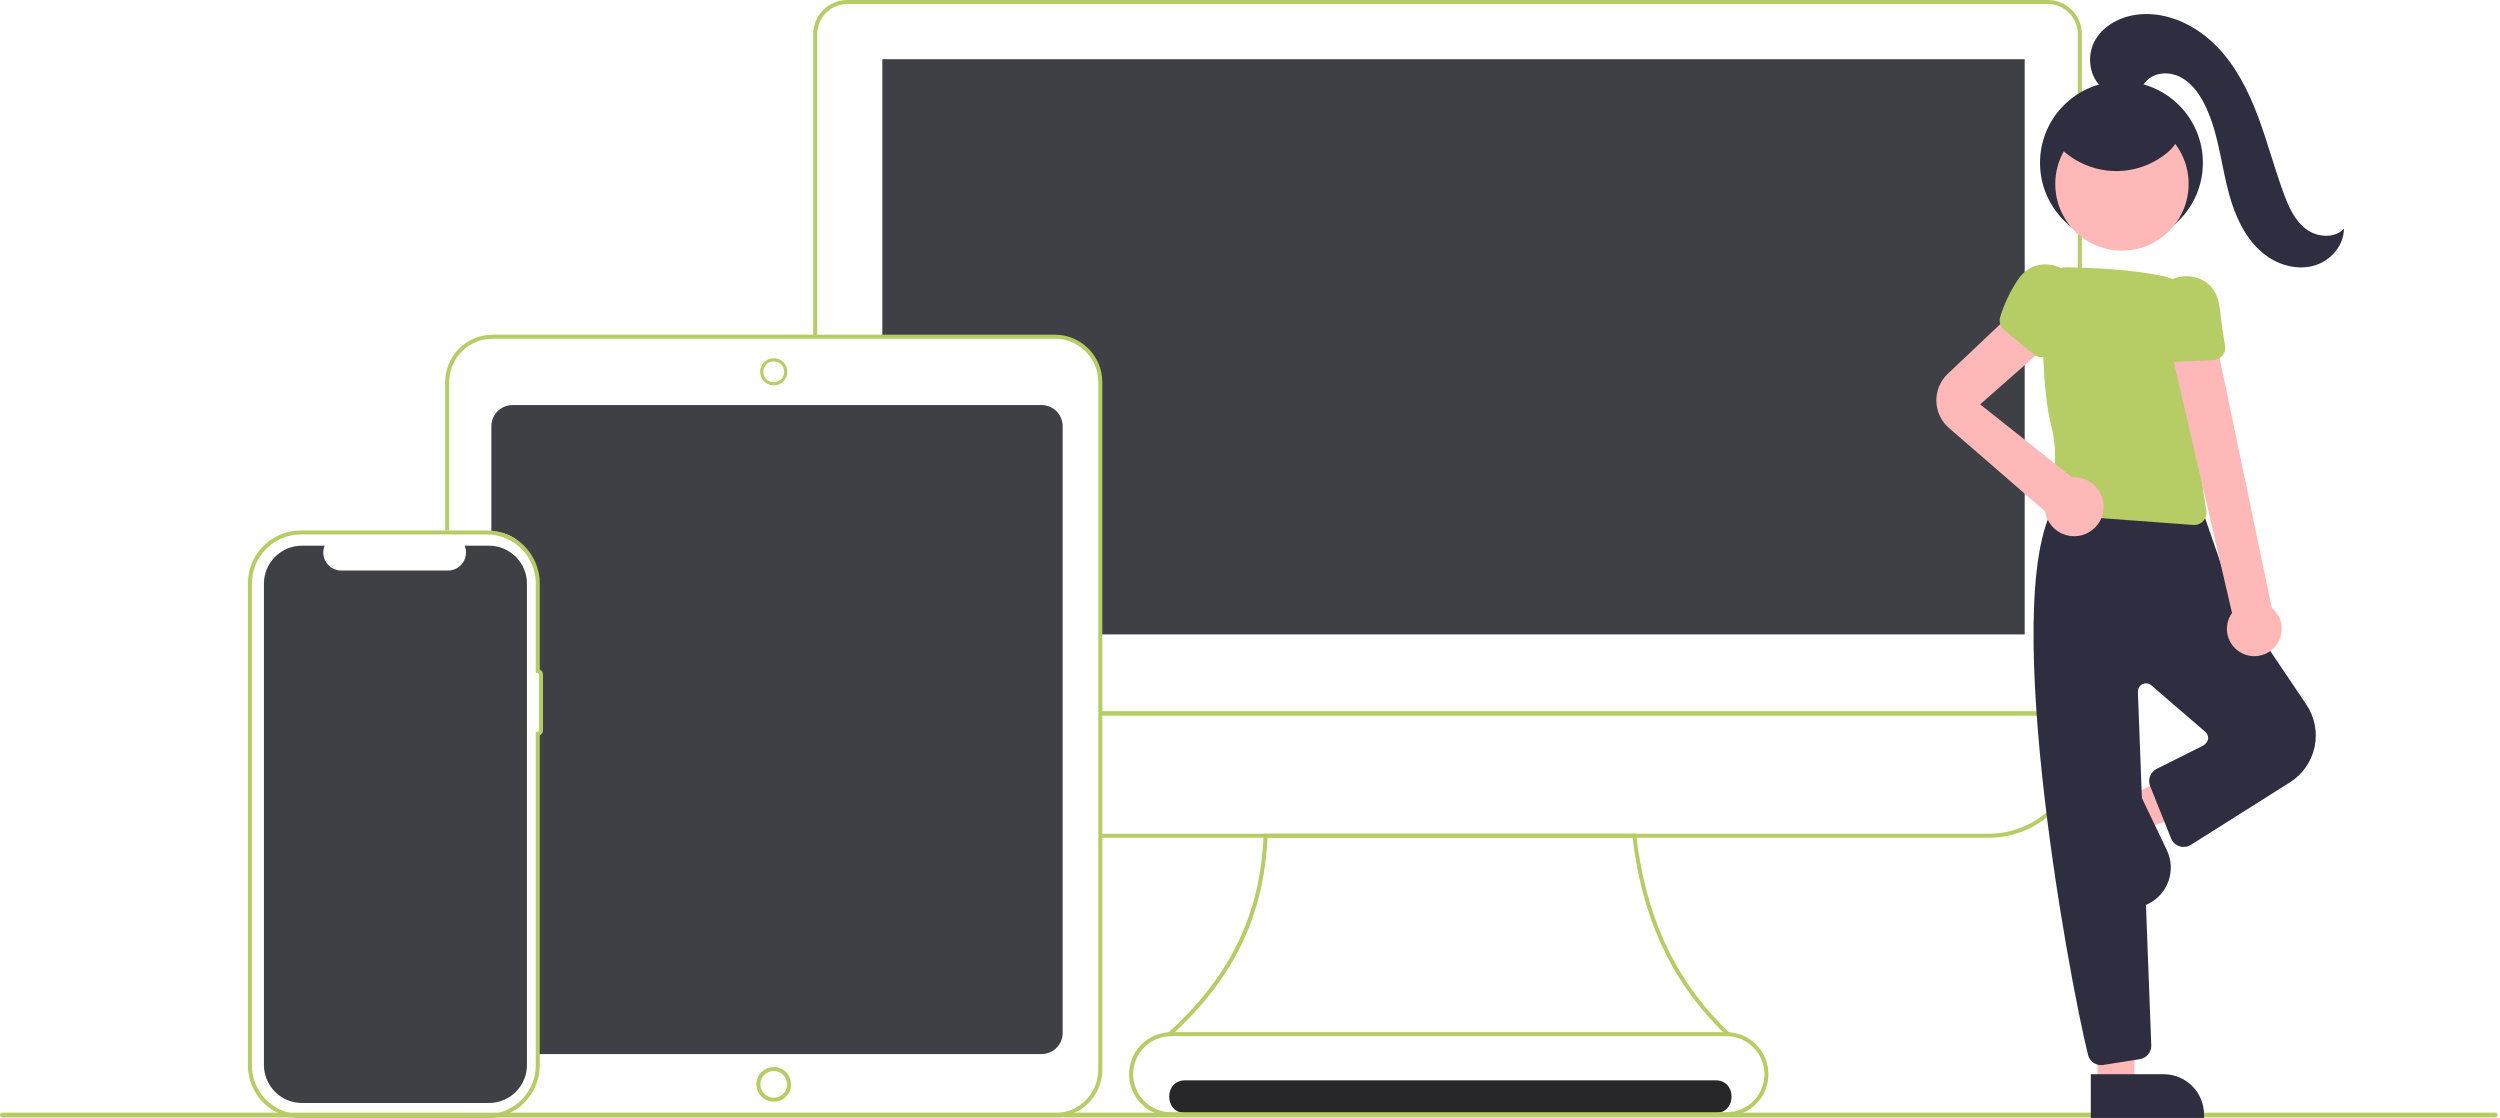 <svg width="921" height="412" viewBox="0 0 921 412" fill="none" xmlns="http://www.w3.org/2000/svg">
<g clip-path="url(#clip0_235_93)">
<path d="M436.527 410H632.117C639.839 410 639.851 398 632.117 398H436.527C428.805 398 428.792 410 436.527 410Z" fill="#27272A"/>
<path d="M383.72 149.231H188.786C186.727 149.234 184.753 150.053 183.297 151.509C181.841 152.965 181.022 154.939 181.019 156.998V195.724C190.743 195.952 197.054 203.976 198.584 213.717V248.823H199.322C199.439 248.824 199.552 248.87 199.635 248.953C199.718 249.036 199.765 249.149 199.765 249.266V267.947C199.765 268.064 199.718 268.177 199.635 268.26C199.552 268.343 199.439 268.39 199.322 268.39H198.584V381.3C198.584 383.78 198.559 388.306 198.559 388.306H383.72C385.779 388.304 387.753 387.485 389.209 386.029C390.665 384.572 391.484 382.598 391.487 380.539V156.998C391.484 154.939 390.665 152.965 389.209 151.509C387.753 150.053 385.779 149.234 383.72 149.231Z" fill="#3F3F46"/>
<path d="M745.899 21.81V233.711H404.969V140.415C404.965 136.179 403.28 132.118 400.284 129.122C397.289 126.127 393.227 124.442 388.991 124.438H325.052V21.81H745.899Z" fill="#3F3F46"/>
<path d="M766.949 263.583H405.35V262.107H765.473V12.552C765.469 9.615 764.301 6.8 762.225 4.724C760.149 2.648 757.334 1.48 754.398 1.477H312.139C309.203 1.48 306.388 2.648 304.311 4.724C302.235 6.8 301.067 9.615 301.064 12.552V123.481H299.587V12.552C299.591 9.224 300.915 6.033 303.268 3.68C305.621 1.327 308.811 0.004 312.139 0H754.398C757.725 0.004 760.916 1.327 763.269 3.68C765.622 6.033 766.946 9.224 766.949 12.552V263.583Z" fill="#B6CC64"/>
<path d="M732.687 308.621H405.35V307.145H732.687C741.379 307.135 749.713 303.678 755.859 297.531C762.006 291.385 765.463 283.051 765.473 274.359V263.583H405.35V262.107H766.949V274.359C766.939 283.443 763.326 292.152 756.903 298.575C750.48 304.998 741.771 308.611 732.687 308.621Z" fill="#B6CC64"/>
<path d="M635.539 380.978C617.291 363.456 605.287 340.593 601.428 308.621H466.939C465.571 338.533 453.643 360.966 432.126 380.899L429.853 380.978C452.052 360.86 464.28 338.262 465.494 307.854L465.522 307.145H602.742L602.818 307.798C606.608 340.311 618.863 363.321 637.56 380.859L635.539 380.978Z" fill="#B6CC64"/>
<path d="M388.634 411.524H181.461V410.048H388.634C392.87 410.043 396.931 408.358 399.926 405.363C402.922 402.368 404.606 398.307 404.611 394.071V140.754C404.606 136.519 402.922 132.458 399.926 129.462C396.931 126.467 392.87 124.782 388.634 124.778H181.461C177.225 124.782 173.164 126.467 170.169 129.462C167.174 132.458 165.489 136.519 165.484 140.754V195.422H164.008V140.754C164.013 136.127 165.854 131.691 169.126 128.419C172.398 125.147 176.834 123.306 181.461 123.301H388.634C393.262 123.306 397.698 125.147 400.97 128.419C404.242 131.691 406.083 136.127 406.088 140.754V394.071C406.083 398.698 404.242 403.134 400.97 406.406C397.698 409.678 393.262 411.519 388.634 411.524Z" fill="#B6CC64"/>
<path d="M285.048 141.983C284.057 141.983 283.089 141.689 282.266 141.139C281.443 140.589 280.801 139.807 280.422 138.892C280.043 137.977 279.944 136.971 280.137 135.999C280.33 135.028 280.807 134.136 281.507 133.436C282.208 132.736 283.1 132.259 284.071 132.066C285.042 131.872 286.049 131.972 286.964 132.35C287.878 132.729 288.66 133.371 289.21 134.194C289.761 135.018 290.054 135.986 290.054 136.976C290.053 138.303 289.525 139.576 288.586 140.515C287.648 141.453 286.375 141.981 285.048 141.983ZM285.048 133.127C284.286 133.127 283.542 133.352 282.909 133.775C282.276 134.198 281.783 134.8 281.491 135.503C281.2 136.206 281.124 136.98 281.272 137.727C281.421 138.474 281.787 139.16 282.326 139.698C282.864 140.236 283.55 140.603 284.297 140.752C285.043 140.9 285.817 140.824 286.521 140.532C287.224 140.241 287.825 139.748 288.248 139.115C288.671 138.482 288.897 137.737 288.897 136.976C288.896 135.955 288.49 134.977 287.768 134.255C287.047 133.534 286.068 133.128 285.048 133.127Z" fill="#B6CC64"/>
<path d="M285.048 405.864C283.784 405.864 282.549 405.49 281.498 404.788C280.448 404.086 279.629 403.088 279.145 401.921C278.662 400.753 278.535 399.469 278.782 398.23C279.028 396.991 279.637 395.852 280.53 394.959C281.424 394.065 282.562 393.457 283.801 393.21C285.04 392.964 286.325 393.09 287.492 393.574C288.66 394.057 289.657 394.876 290.359 395.927C291.061 396.977 291.436 398.212 291.436 399.476C291.434 401.17 290.76 402.793 289.563 403.991C288.365 405.189 286.741 405.862 285.048 405.864ZM285.048 394.564C284.076 394.564 283.127 394.852 282.319 395.392C281.511 395.932 280.881 396.699 280.51 397.596C280.138 398.494 280.041 399.482 280.23 400.434C280.42 401.387 280.888 402.262 281.575 402.949C282.261 403.636 283.137 404.104 284.089 404.293C285.042 404.483 286.03 404.386 286.927 404.014C287.825 403.642 288.592 403.012 289.132 402.205C289.671 401.397 289.959 400.447 289.959 399.476C289.958 398.174 289.44 396.925 288.519 396.004C287.598 395.084 286.35 394.566 285.048 394.564Z" fill="#B6CC64"/>
<path d="M179.381 411.952H110.801C105.638 411.946 100.688 409.893 97.037 406.242C93.387 402.591 91.333 397.642 91.327 392.479V214.895C91.333 209.732 93.387 204.782 97.037 201.132C100.688 197.481 105.638 195.428 110.801 195.422H179.381C184.544 195.428 189.493 197.481 193.144 201.132C196.795 204.782 198.848 209.732 198.854 214.895V246.674C199.204 246.82 199.502 247.067 199.713 247.382C199.923 247.697 200.035 248.068 200.036 248.447L200.036 269.125C200.035 269.504 199.923 269.874 199.713 270.189C199.502 270.505 199.204 270.751 198.854 270.897V392.479C198.848 397.642 196.794 402.592 193.144 406.242C189.493 409.893 184.543 411.946 179.381 411.952ZM110.801 196.898C106.029 196.904 101.455 198.802 98.081 202.175C94.707 205.549 92.809 210.123 92.804 214.895V392.479C92.809 397.25 94.707 401.824 98.081 405.198C101.455 408.572 106.029 410.47 110.801 410.475H179.381C184.152 410.47 188.726 408.572 192.1 405.198C195.474 401.825 197.372 397.25 197.377 392.479V269.568H198.116C198.233 269.568 198.346 269.521 198.429 269.438C198.512 269.355 198.559 269.242 198.559 269.125L198.559 248.447C198.559 248.329 198.512 248.216 198.429 248.133C198.346 248.05 198.233 248.003 198.116 248.003H197.377V214.895C197.372 210.123 195.474 205.549 192.1 202.175C188.726 198.802 184.152 196.904 179.381 196.898H110.801Z" fill="#B6CC64"/>
<path d="M180.137 201.034H171.185C171.596 202.043 171.754 203.138 171.642 204.223C171.531 205.307 171.155 206.348 170.547 207.252C169.939 208.157 169.118 208.898 168.156 209.411C167.194 209.923 166.12 210.192 165.03 210.192H125.742C124.652 210.192 123.578 209.923 122.617 209.411C121.655 208.898 120.833 208.157 120.225 207.252C119.617 206.348 119.241 205.307 119.13 204.223C119.019 203.138 119.176 202.043 119.588 201.034H111.226C107.516 201.034 103.957 202.508 101.333 205.132C98.709 207.756 97.235 211.314 97.235 215.025V392.349C97.235 396.059 98.709 399.618 101.333 402.242C103.957 404.866 107.516 406.34 111.226 406.34H180.137C183.847 406.34 187.406 404.866 190.03 402.242C192.654 399.618 194.128 396.059 194.128 392.349V215.025C194.128 211.314 192.654 207.756 190.03 205.132C187.406 202.508 183.847 201.034 180.137 201.034Z" fill="#3F3F46"/>
<path d="M919.23 411.663H0.879C0.763 411.664 0.649 411.641 0.542 411.597C0.435 411.553 0.338 411.488 0.256 411.407C0.174 411.325 0.109 411.228 0.064 411.121C0.02 411.014 -0.003 410.9 -0.003 410.784C-0.003 410.668 0.02 410.554 0.064 410.447C0.109 410.34 0.174 410.243 0.256 410.161C0.338 410.08 0.435 410.015 0.542 409.971C0.649 409.927 0.763 409.905 0.879 409.905H919.23C919.345 409.905 919.46 409.927 919.567 409.971C919.674 410.015 919.771 410.08 919.853 410.161C919.935 410.243 920 410.34 920.045 410.447C920.089 410.554 920.112 410.668 920.112 410.784C920.112 410.9 920.089 411.014 920.045 411.121C920 411.228 919.935 411.325 919.853 411.407C919.771 411.488 919.674 411.553 919.567 411.597C919.46 411.641 919.345 411.664 919.23 411.663Z" fill="#B6CC64"/>
<path d="M635.995 411.249H431.478C429.441 411.251 427.423 410.851 425.541 410.072C423.658 409.294 421.947 408.152 420.506 406.712C419.065 405.272 417.922 403.563 417.142 401.681C416.362 399.799 415.961 397.781 415.961 395.744C415.961 393.707 416.362 391.69 417.142 389.808C417.922 387.926 419.065 386.216 420.506 384.776C421.947 383.336 423.658 382.194 425.541 381.416C427.423 380.638 429.441 380.238 431.478 380.239H635.995C640.105 380.243 644.046 381.878 646.951 384.785C649.856 387.692 651.488 391.634 651.488 395.744C651.488 399.854 649.856 403.796 646.951 406.703C644.046 409.611 640.105 411.246 635.995 411.249ZM431.478 381.716C427.758 381.716 424.189 383.194 421.559 385.825C418.928 388.456 417.45 392.024 417.45 395.744C417.45 399.465 418.928 403.033 421.559 405.664C424.189 408.294 427.758 409.772 431.478 409.772H635.995C639.716 409.772 643.284 408.294 645.915 405.664C648.546 403.033 650.024 399.465 650.024 395.744C650.024 392.024 648.546 388.456 645.915 385.825C643.284 383.194 639.716 381.716 635.995 381.716H431.478Z" fill="#B6CC64"/>
<path d="M784.495 293.196L790.223 305.172L839.14 288.778L830.686 271.103L784.495 293.196Z" fill="#FFB8B8"/>
<path d="M790.149 333.586L772.148 295.949L786.689 288.994L798.268 313.201C799.971 316.763 800.19 320.856 798.876 324.579C797.562 328.302 794.823 331.351 791.261 333.054L790.149 333.586Z" fill="#2F2E41"/>
<path d="M772.964 400.141L786.231 399.693L786.789 348.049L771.237 348.967L772.964 400.141Z" fill="#FFB8B8"/>
<path d="M811.974 411.857H770.253V395.738H797.087C801.036 395.738 804.822 397.306 807.614 400.098C810.406 402.89 811.974 406.676 811.974 410.625V411.857Z" fill="#2F2E41"/>
<path d="M774.055 392.383C772.943 392.383 771.862 392.01 770.987 391.324C770.111 390.637 769.491 389.677 769.225 388.597C761.957 359.396 734.914 212.264 758.828 183.367L759.037 183.115L759.353 183.035C761.032 182.61 792.678 172.812 811.247 188.105L811.464 188.284L821.798 218.199L849.657 259.554C851.183 261.818 852.238 264.366 852.761 267.046C853.284 269.727 853.263 272.484 852.701 275.157C852.138 277.829 851.045 280.361 849.486 282.602C847.926 284.844 845.933 286.75 843.624 288.207L807.042 311.293C806.158 311.826 805.131 312.074 804.101 312.001C803.071 311.929 802.089 311.54 801.289 310.888C800.617 310.331 800.1 309.611 799.788 308.796L792.1 289.576C791.642 288.411 791.634 287.116 792.079 285.946C792.524 284.775 793.39 283.813 794.507 283.247L811.646 274.677C812.116 274.418 812.522 274.06 812.839 273.628C813.155 273.195 813.372 272.699 813.476 272.173C813.523 271.698 813.454 271.218 813.274 270.775C813.095 270.332 812.812 269.94 812.447 269.63L792.552 252.479C792.109 252.097 791.565 251.853 790.986 251.777C790.407 251.7 789.818 251.794 789.292 252.048C788.766 252.301 788.325 252.702 788.023 253.203C787.722 253.703 787.573 254.28 787.595 254.864L792.527 385.067C792.573 386.289 792.169 387.486 791.392 388.431C790.615 389.376 789.519 390.003 788.311 390.195L774.855 392.319C774.59 392.362 774.323 392.383 774.055 392.383Z" fill="#2F2E41"/>
<path d="M808.376 193.413C808.263 193.413 808.15 193.408 808.037 193.4L758.421 189.725C757.732 189.675 757.064 189.467 756.469 189.117C755.873 188.767 755.367 188.284 754.988 187.707C754.61 187.129 754.369 186.472 754.286 185.787C754.202 185.101 754.278 184.406 754.507 183.754C757.559 174.955 757.933 165.448 755.583 156.436C752.351 143.694 752.275 120.003 752.517 107.015C752.572 104.813 753.455 102.713 754.99 101.134C756.525 99.554 758.599 98.611 760.798 98.493L760.798 98.476L761.798 98.488C769.881 98.601 784.714 99.178 796.851 101.703C800.942 102.55 804.622 104.764 807.287 107.981C809.951 111.198 811.441 115.226 811.511 119.403C811.785 131.461 811.826 147.782 810.458 157.06C809.303 164.887 811.436 179.918 812.809 188.182C812.915 188.825 812.88 189.484 812.707 190.113C812.533 190.742 812.225 191.325 811.803 191.823C811.381 192.32 810.856 192.72 810.265 192.995C809.673 193.269 809.029 193.412 808.376 193.413Z" fill="#B6CC64"/>
<path d="M826.089 240.71C824.767 240.077 823.6 239.162 822.67 238.029C821.74 236.897 821.07 235.574 820.707 234.154C820.344 232.734 820.296 231.252 820.568 229.812C820.839 228.371 821.423 227.008 822.278 225.818L799.363 127H816.687L836.912 223.871C838.816 225.44 840.078 227.653 840.459 230.091C840.84 232.529 840.314 235.022 838.98 237.098C837.646 239.173 835.597 240.688 833.221 241.353C830.845 242.019 828.307 241.79 826.089 240.71Z" fill="#FFB8B8"/>
<path d="M717.558 137.705L744.994 111.752L755.33 126.222L729.49 148.961L763.377 175.872C763.622 175.855 763.866 175.834 764.115 175.834C766.2 175.832 768.242 176.431 769.996 177.559C771.75 178.687 773.142 180.296 774.005 182.195C774.868 184.093 775.166 186.2 774.863 188.263C774.56 190.326 773.67 192.258 772.297 193.828C770.925 195.399 769.13 196.54 767.126 197.117C765.122 197.693 762.994 197.68 760.997 197.079C759.001 196.478 757.219 195.314 755.867 193.727C754.514 192.14 753.647 190.197 753.37 188.13L753.263 188.237L717.993 157.671C716.571 156.438 715.423 154.922 714.623 153.219C713.823 151.517 713.389 149.665 713.348 147.784C713.307 145.903 713.661 144.035 714.386 142.299C715.111 140.563 716.192 138.998 717.558 137.705Z" fill="#FFB8B8"/>
<path d="M801.188 133.332C800.34 133.335 799.508 133.096 798.791 132.644C798.073 132.192 797.499 131.545 797.136 130.778C794.95 126.163 793.445 121.255 792.668 116.208C791.478 107.964 797.21 103.06 803.04 101.991C808.711 100.952 815.618 103.445 817.383 111.374C817.531 112.045 817.646 112.723 817.725 113.406C818.432 119.417 819.098 124.092 819.703 127.302C819.821 127.933 819.804 128.582 819.65 129.206C819.497 129.829 819.212 130.413 818.814 130.917C818.416 131.421 817.915 131.834 817.344 132.128C816.773 132.422 816.146 132.591 815.504 132.622L801.418 133.326C801.341 133.33 801.264 133.332 801.188 133.332Z" fill="#B6CC64"/>
<path d="M781.544 89.981C798.112 89.981 811.544 76.55 811.544 59.981C811.544 43.413 798.112 29.982 781.544 29.982C764.975 29.982 751.544 43.413 751.544 59.981C751.544 76.55 764.975 89.981 781.544 89.981Z" fill="#2F2E41"/>
<path d="M781.725 92.33C795.29 92.33 806.286 81.334 806.286 67.769C806.286 54.204 795.29 43.208 781.725 43.208C768.16 43.208 757.164 54.204 757.164 67.769C757.164 81.334 768.16 92.33 781.725 92.33Z" fill="#FFB8B8"/>
<path d="M738.132 121.379C737.505 120.808 737.053 120.07 736.83 119.252C736.606 118.434 736.62 117.569 736.87 116.758C738.376 111.879 740.583 107.244 743.42 102.998C748.113 96.116 755.653 96.374 760.672 99.525C765.555 102.59 768.963 109.094 764.907 116.133C764.563 116.728 764.189 117.305 763.786 117.862C760.246 122.771 757.578 126.667 755.856 129.442C755.517 129.988 755.065 130.455 754.531 130.811C753.996 131.167 753.392 131.404 752.758 131.507C752.124 131.61 751.475 131.576 750.856 131.407C750.236 131.238 749.66 130.938 749.166 130.528L738.305 121.53C738.246 121.481 738.188 121.431 738.132 121.379Z" fill="#B6CC64"/>
<path d="M775.717 33.189C769.68 29.587 768.373 20.617 771.969 14.577C775.566 8.537 782.834 5.386 789.861 5.179C799.898 4.882 809.591 9.88 816.617 17.054C823.643 24.228 828.279 33.411 831.811 42.81C835.344 52.21 837.88 61.958 841.361 71.377C843.148 76.21 845.347 81.173 849.434 84.311C853.52 87.45 860.017 88.016 863.51 84.228C863.497 90.289 858.85 95.799 853.087 97.676C847.323 99.552 840.804 98.135 835.752 94.787C826.987 88.978 822.755 78.376 820.336 68.143C817.917 57.91 816.726 47.188 811.862 37.865C809.847 34.002 807.086 30.333 803.201 28.363C799.315 26.392 794.139 26.521 791.014 29.556C789.566 30.962 788.629 32.879 786.986 34.051C785.947 34.701 784.772 35.105 783.553 35.232C782.334 35.359 781.101 35.206 779.95 34.783C777.657 33.921 775.511 32.71 773.588 31.194" fill="#2F2E41"/>
<path d="M756.075 51.174C758.442 54.356 761.428 57.027 764.855 59.024C768.282 61.022 772.077 62.304 776.013 62.796C779.948 63.287 783.943 62.976 787.755 61.883C791.568 60.789 795.119 58.934 798.196 56.431C800.581 54.491 802.796 51.817 802.646 48.746C802.493 45.601 799.922 43.131 797.297 41.391C790.392 36.852 782.087 34.944 773.893 36.014C769.218 36.642 764.529 38.346 761.218 41.706C757.908 45.066 756.258 50.291 757.966 54.688" fill="#2F2E41"/>
</g>
<defs>
<clipPath id="clip0_235_93">
<rect width="920.109" height="411.952" fill="white"/>
</clipPath>
</defs>
</svg>

